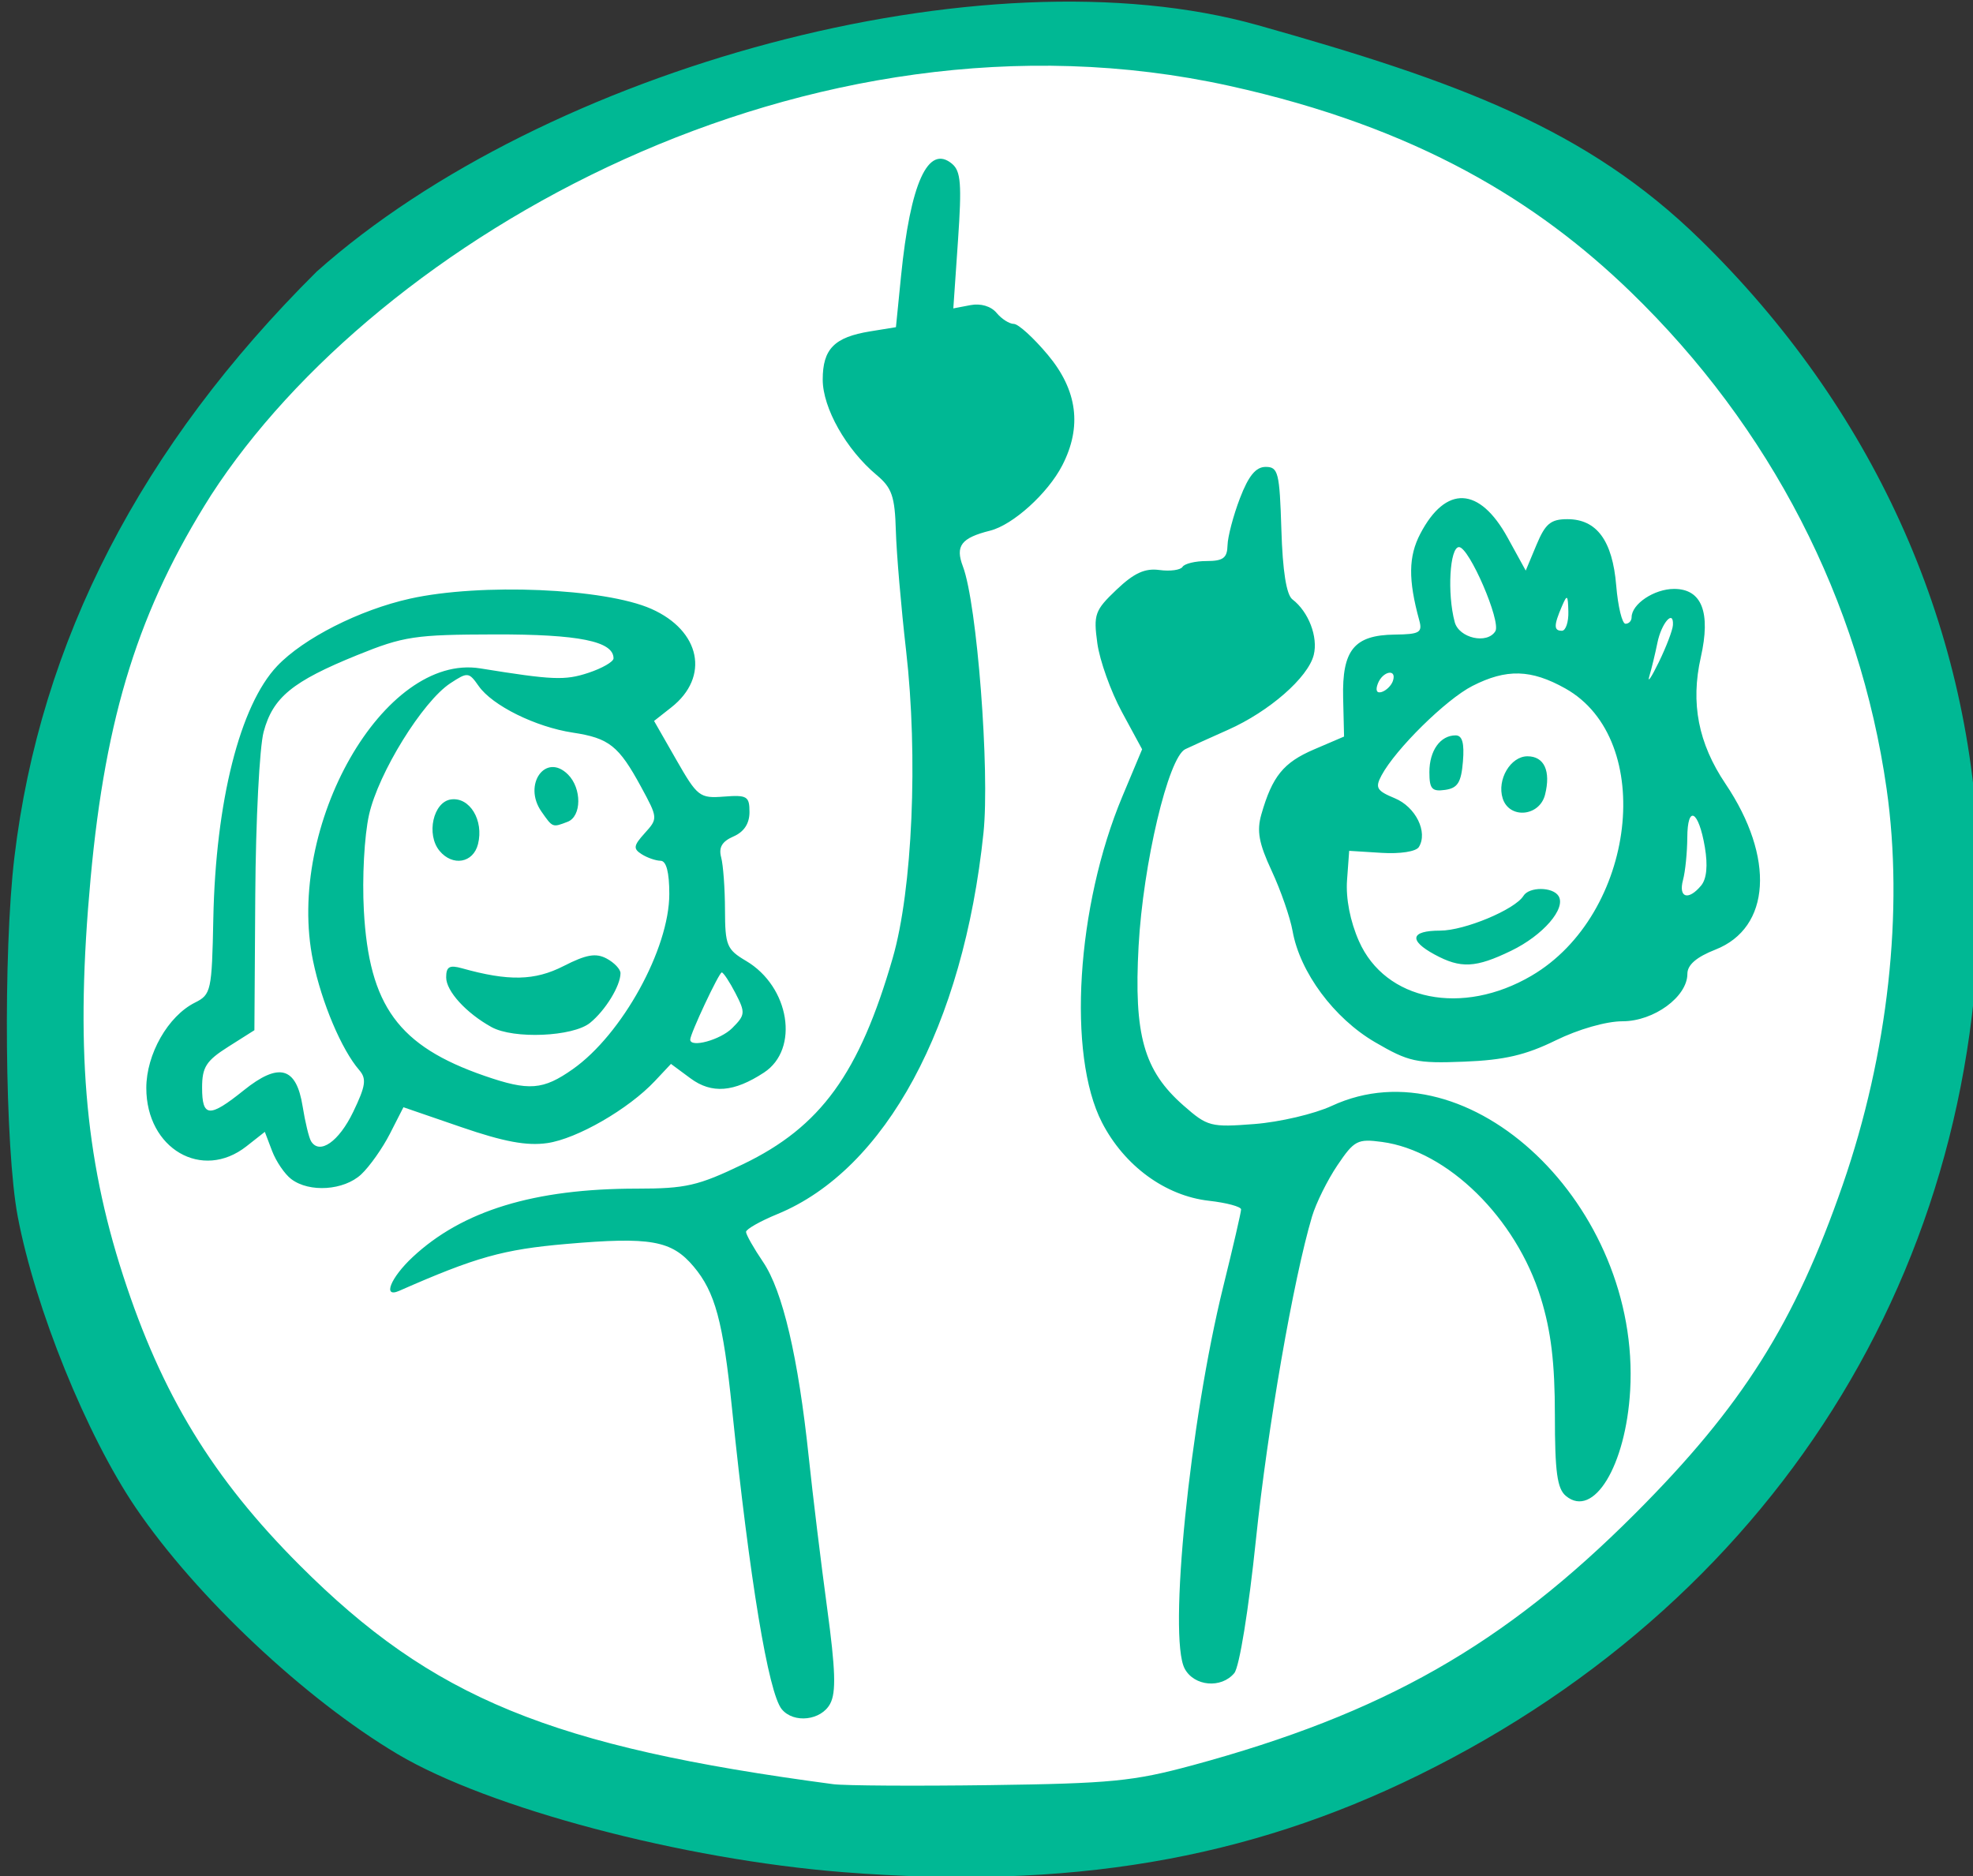 <?xml version="1.0" ?><svg height="202.49mm" viewBox="0 0 212.967 202.49" width="212.967mm" xmlns="http://www.w3.org/2000/svg">
    <rect x="0" y="0" width="212.967" height="202.49" fill="#333333" stroke="none"/>
    <g transform="translate(112.588,40.386) matrix(1.121,0,0,1.121,2281.527,523.828)">
        <ellipse cx="-2079.168" cy="-118.212" fill="#fff" paint-order="markers stroke fill" rx="92.913" ry="87.663" transform="matrix(0.99,0.142,-0.153,0.988,0,0)"/>
        <path d="m -2054.5,-323.05 c -15.463,-1.215 -34.156,-6.165 -42.904,-11.362 -8.923,-5.301 -19.402,-15.159 -25.222,-23.728 -4.728,-6.96 -9.686,-19.196 -11.365,-28.046 -1.239,-6.53 -1.414,-25.413 -0.321,-34.572 2.483,-20.803 12.178,-39.589 29.11,-56.404 21.971,-19.574 64.202,-31.164 90.639,-23.722 19.261,5.422 31.663,9.972 42.565,20.624 16.552,16.171 25.936,36.815 26.805,58.969 1.501,38.266 -18.681,71.57 -53.858,88.876 -16.631,8.182 -33.736,11.071 -55.449,9.365 z m 33.608,-10.284 c 18.407,-4.987 29.994,-11.577 42.667,-24.268 10.3,-10.314 15.35,-18.317 19.968,-31.643 4.366,-12.598 5.895,-26.403 4.221,-38.118 -2.592,-18.149 -11.175,-34.807 -24.658,-47.858 -8.888,-8.603 -20.452,-15.822 -38.644,-19.829 -40.681,-8.961 -82.026,14.707 -98.025,39.398 -6.941,10.944 -10.162,21.183 -11.609,36.908 -1.475,16.032 -0.596,26.764 3.136,38.272 3.708,11.435 8.62,19.491 16.996,27.87 12.791,12.798 24.184,17.473 51.368,21.08 1.108,0.147 7.906,0.188 15.107,0.091 11.632,-0.156 13.805,-0.369 19.472,-1.904 z m -39.523,-5.397 c -1.291,-1.556 -3.097,-12.461 -4.793,-28.941 -0.865,-8.409 -1.627,-11.23 -3.696,-13.689 -2.122,-2.522 -4.15,-2.881 -12.272,-2.176 -6.078,0.528 -8.704,1.265 -16.092,4.518 -1.614,0.711 -0.821,-1.267 1.304,-3.252 4.791,-4.476 11.723,-6.594 21.578,-6.594 4.731,0 5.907,-0.27 10.232,-2.35 7.482,-3.599 11.203,-8.724 14.419,-19.863 1.9,-6.579 2.457,-19.396 1.286,-29.596 -0.481,-4.188 -0.924,-9.377 -0.986,-11.531 -0.095,-3.319 -0.378,-4.139 -1.852,-5.372 -2.927,-2.446 -5.19,-6.452 -5.19,-9.187 0,-2.949 1.115,-4.083 4.567,-4.643 l 2.483,-0.403 0.49,-4.903 c 0.896,-8.967 2.606,-12.743 4.905,-10.835 0.858,0.712 0.955,1.951 0.581,7.392 l -0.45,6.537 1.642,-0.314 c 0.999,-0.191 1.987,0.102 2.523,0.747 0.484,0.584 1.233,1.061 1.663,1.061 0.431,0 1.904,1.342 3.275,2.982 2.851,3.41 3.307,6.923 1.382,10.649 -1.393,2.695 -4.745,5.725 -6.947,6.277 -2.784,0.698 -3.367,1.466 -2.615,3.444 1.359,3.574 2.603,19.699 1.98,25.664 -1.94,18.582 -9.415,32.407 -19.839,36.694 -1.662,0.683 -3.023,1.456 -3.024,1.716 0,0.261 0.736,1.562 1.639,2.893 1.89,2.785 3.389,9.189 4.4,18.791 0.389,3.693 1.184,10.225 1.767,14.516 0.81,5.96 0.88,8.14 0.295,9.232 -0.865,1.616 -3.505,1.919 -4.655,0.534 z m 38.791,-3.917 c -1.604,-2.997 0.497,-23.783 3.72,-36.812 0.942,-3.805 1.712,-7.137 1.712,-7.403 0,-0.266 -1.394,-0.641 -3.097,-0.833 -4.197,-0.473 -8.147,-3.363 -10.295,-7.532 -3.36,-6.522 -2.465,-20.84 1.963,-31.406 l 1.899,-4.533 -1.95,-3.599 c -1.072,-1.98 -2.135,-4.953 -2.362,-6.608 -0.382,-2.784 -0.243,-3.17 1.847,-5.159 1.688,-1.607 2.733,-2.086 4.135,-1.896 1.032,0.14 2.032,0.002 2.222,-0.305 0.19,-0.308 1.234,-0.559 2.321,-0.559 1.589,0 1.982,-0.295 2.011,-1.511 0.02,-0.831 0.557,-2.87 1.194,-4.532 0.831,-2.168 1.532,-3.021 2.481,-3.021 1.206,0 1.34,0.54 1.51,6.043 0.123,4.002 0.483,6.27 1.065,6.714 1.554,1.186 2.486,3.618 2.051,5.351 -0.546,2.174 -4.288,5.444 -8.245,7.203 -1.713,0.762 -3.568,1.602 -4.122,1.868 -1.636,0.785 -4.067,11.04 -4.498,18.973 -0.465,8.554 0.501,11.98 4.322,15.335 2.316,2.034 2.618,2.112 6.839,1.785 2.429,-0.189 5.775,-0.974 7.437,-1.746 13.227,-6.141 29.765,9.631 28.736,27.404 -0.42,7.262 -3.527,12.361 -6.186,10.154 -0.844,-0.7 -1.063,-2.306 -1.063,-7.78 0,-5.024 -0.368,-8.09 -1.357,-11.289 -2.376,-7.691 -8.973,-14.172 -15.29,-15.019 -2.357,-0.316 -2.675,-0.15 -4.292,2.246 -0.96,1.423 -2.061,3.645 -2.446,4.938 -1.793,6.024 -4.282,20.352 -5.4,31.099 -0.709,6.807 -1.594,12.269 -2.084,12.861 -1.253,1.51 -3.865,1.276 -4.778,-0.429 z m -86.025,-47.132 c -0.632,-0.48 -1.463,-1.7 -1.848,-2.712 l -0.699,-1.839 -1.768,1.39 c -4.271,3.36 -9.644,0.233 -9.644,-5.612 0,-3.257 2.093,-6.931 4.685,-8.223 1.552,-0.774 1.629,-1.129 1.767,-8.067 0.223,-11.296 2.565,-20.566 6.147,-24.341 2.534,-2.67 7.925,-5.404 12.791,-6.486 6.801,-1.513 18.733,-1.009 23.232,0.981 4.748,2.1 5.657,6.555 1.935,9.483 l -1.665,1.31 2.138,3.737 c 2.038,3.561 2.253,3.728 4.594,3.547 2.223,-0.171 2.456,-0.03 2.456,1.489 0,1.109 -0.524,1.907 -1.543,2.35 -1.102,0.48 -1.441,1.055 -1.184,2.014 0.198,0.739 0.363,3.015 0.368,5.059 0.01,3.414 0.173,3.813 2.027,4.908 4.202,2.482 5.168,8.497 1.727,10.752 -2.9,1.9 -5.032,2.068 -7.076,0.557 l -1.88,-1.39 -1.552,1.652 c -2.539,2.703 -7.498,5.561 -10.365,5.973 -1.962,0.282 -4.173,-0.128 -8.262,-1.534 l -5.582,-1.919 -1.3,2.549 c -0.715,1.402 -1.962,3.165 -2.769,3.918 -1.662,1.549 -4.992,1.773 -6.729,0.453 z m 5.961,-6.47 c 1.208,-2.509 1.307,-3.192 0.582,-4.029 -1.697,-1.958 -3.618,-6.501 -4.447,-10.515 -2.685,-13.001 6.839,-29.658 16.103,-28.162 6.974,1.126 8.147,1.175 10.4,0.431 1.336,-0.441 2.43,-1.07 2.43,-1.398 0,-1.645 -3.347,-2.321 -11.415,-2.304 -7.716,0.016 -8.786,0.177 -13.267,1.994 -6.244,2.532 -8.117,4.068 -9.009,7.389 -0.397,1.477 -0.759,8.545 -0.805,15.706 l -0.084,13.02 -2.518,1.594 c -2.123,1.344 -2.518,1.961 -2.518,3.934 0,2.878 0.696,2.923 4.008,0.262 3.386,-2.721 5.062,-2.269 5.67,1.53 0.244,1.524 0.611,3.043 0.817,3.375 0.821,1.328 2.676,0.035 4.053,-2.827 z m 21.154,-4.125 c 4.742,-3.339 9.284,-11.585 9.285,-16.858 3e-4,-2.099 -0.287,-3.193 -0.839,-3.2 -0.462,-0.006 -1.281,-0.289 -1.82,-0.63 -0.837,-0.53 -0.793,-0.827 0.303,-2.038 1.267,-1.4 1.262,-1.457 -0.362,-4.447 -2.151,-3.958 -3.076,-4.693 -6.575,-5.224 -3.587,-0.545 -7.743,-2.602 -9.062,-4.484 -0.945,-1.35 -1.061,-1.361 -2.723,-0.272 -2.671,1.75 -6.934,8.643 -7.835,12.667 -0.454,2.027 -0.672,6.065 -0.498,9.226 0.503,9.172 3.33,13.043 11.619,15.911 4.273,1.479 5.633,1.375 8.508,-0.65 z m -7.837,-4.045 c -2.439,-1.349 -4.364,-3.459 -4.364,-4.783 0,-1.03 0.317,-1.215 1.511,-0.881 4.498,1.26 7.018,1.206 9.793,-0.21 2.189,-1.117 3.112,-1.278 4.149,-0.723 0.733,0.392 1.333,1.025 1.333,1.406 0,1.215 -1.454,3.588 -2.932,4.785 -1.65,1.336 -7.366,1.581 -9.489,0.406 z m -5.002,-16.969 c -1.305,-1.572 -0.611,-4.706 1.096,-4.949 1.808,-0.257 3.183,2.008 2.608,4.3 -0.457,1.823 -2.441,2.171 -3.704,0.65 z m 9.815,-3.777 c -1.824,-2.604 0.405,-5.722 2.554,-3.573 1.339,1.339 1.318,4.032 -0.036,4.552 -1.464,0.562 -1.431,0.575 -2.518,-0.979 z m 18.364,20.847 c 1.264,-1.264 1.285,-1.487 0.319,-3.357 -0.57,-1.102 -1.165,-2.003 -1.323,-2.003 -0.265,0 -3.036,5.9 -3.036,6.464 0,0.825 2.904,0.032 4.04,-1.104 z m 61.892,1.35 c -3.942,-2.301 -7.22,-6.719 -7.93,-10.689 -0.236,-1.32 -1.141,-3.929 -2.012,-5.799 -1.239,-2.66 -1.455,-3.844 -0.996,-5.446 1.051,-3.664 2.124,-4.987 5.067,-6.249 l 2.896,-1.241 -0.089,-3.724 c -0.11,-4.61 1.061,-6.047 4.97,-6.094 2.395,-0.029 2.682,-0.196 2.359,-1.376 -1.073,-3.913 -1.045,-6.151 0.105,-8.343 2.462,-4.695 5.694,-4.544 8.408,0.392 l 1.74,3.164 1.034,-2.475 c 0.854,-2.045 1.372,-2.475 2.979,-2.475 2.823,0 4.341,2.063 4.699,6.389 0.168,2.025 0.57,3.683 0.894,3.683 0.324,0 0.588,-0.281 0.588,-0.623 0,-1.28 2.176,-2.734 4.093,-2.734 2.667,0 3.548,2.253 2.571,6.579 -0.999,4.423 -0.243,8.294 2.38,12.191 4.772,7.092 4.359,13.865 -0.973,15.96 -1.83,0.719 -2.7,1.471 -2.7,2.334 0,2.205 -3.228,4.566 -6.242,4.566 -1.573,0 -4.249,0.766 -6.448,1.845 -2.877,1.412 -4.942,1.892 -8.796,2.044 -4.602,0.182 -5.343,0.02 -8.598,-1.879 z m 15.073,-6.395 c 10.066,-5.899 12.05,-22.731 3.26,-27.659 -3.303,-1.851 -5.672,-1.915 -8.954,-0.241 -2.534,1.293 -7.387,6.071 -8.748,8.614 -0.635,1.186 -0.467,1.474 1.276,2.196 2.015,0.834 3.211,3.257 2.32,4.698 -0.269,0.435 -1.792,0.673 -3.588,0.561 l -3.121,-0.195 -0.206,2.82 c -0.129,1.764 0.3,3.964 1.146,5.876 2.543,5.748 9.954,7.234 16.614,3.331 z m -9.329,-2.041 c -2.53,-1.372 -2.315,-2.302 0.53,-2.302 2.349,0 7.209,-2.028 8.025,-3.348 0.55,-0.891 2.827,-0.877 3.381,0.02 0.741,1.199 -1.495,3.782 -4.56,5.265 -3.431,1.661 -4.857,1.731 -7.377,0.364 z m 6.555,-15.034 c -0.571,-1.801 0.755,-4.054 2.387,-4.054 1.614,0 2.265,1.419 1.693,3.694 -0.53,2.114 -3.442,2.37 -4.08,0.36 z m -7.058,-2.53 c 0,-2.068 1.049,-3.538 2.525,-3.538 0.645,0 0.852,0.74 0.705,2.518 -0.167,2.023 -0.506,2.56 -1.719,2.732 -1.266,0.18 -1.511,-0.098 -1.511,-1.712 z m 26.167,10.921 c 0.532,-0.641 0.657,-1.926 0.359,-3.689 -0.603,-3.567 -1.681,-4.144 -1.692,-0.906 -0.01,1.407 -0.191,3.237 -0.414,4.068 -0.458,1.71 0.52,2.005 1.747,0.527 z m -29.678,-19.705 c 0.403,-1.208 -0.985,-0.955 -1.453,0.266 -0.251,0.654 -0.101,0.961 0.39,0.797 0.439,-0.146 0.917,-0.625 1.063,-1.063 z m 26.962,-5.369 c 0.089,-1.574 -1.109,-0.207 -1.495,1.704 -0.207,1.023 -0.555,2.465 -0.774,3.203 -0.219,0.739 0.191,0.134 0.91,-1.343 0.72,-1.477 1.331,-3.081 1.358,-3.565 z m -17.1,0.588 c 0.575,-0.93 -2.521,-8.1 -3.497,-8.101 -0.894,-5.1e-4 -1.152,4.471 -0.416,7.217 0.416,1.551 3.123,2.163 3.913,0.884 z m 7.031,-1.891 c -0.042,-1.636 -0.113,-1.694 -0.624,-0.504 -0.788,1.834 -0.788,2.35 0,2.35 0.369,0 0.65,-0.831 0.624,-1.846 z" fill="#00B894"/>
    </g>
</svg>